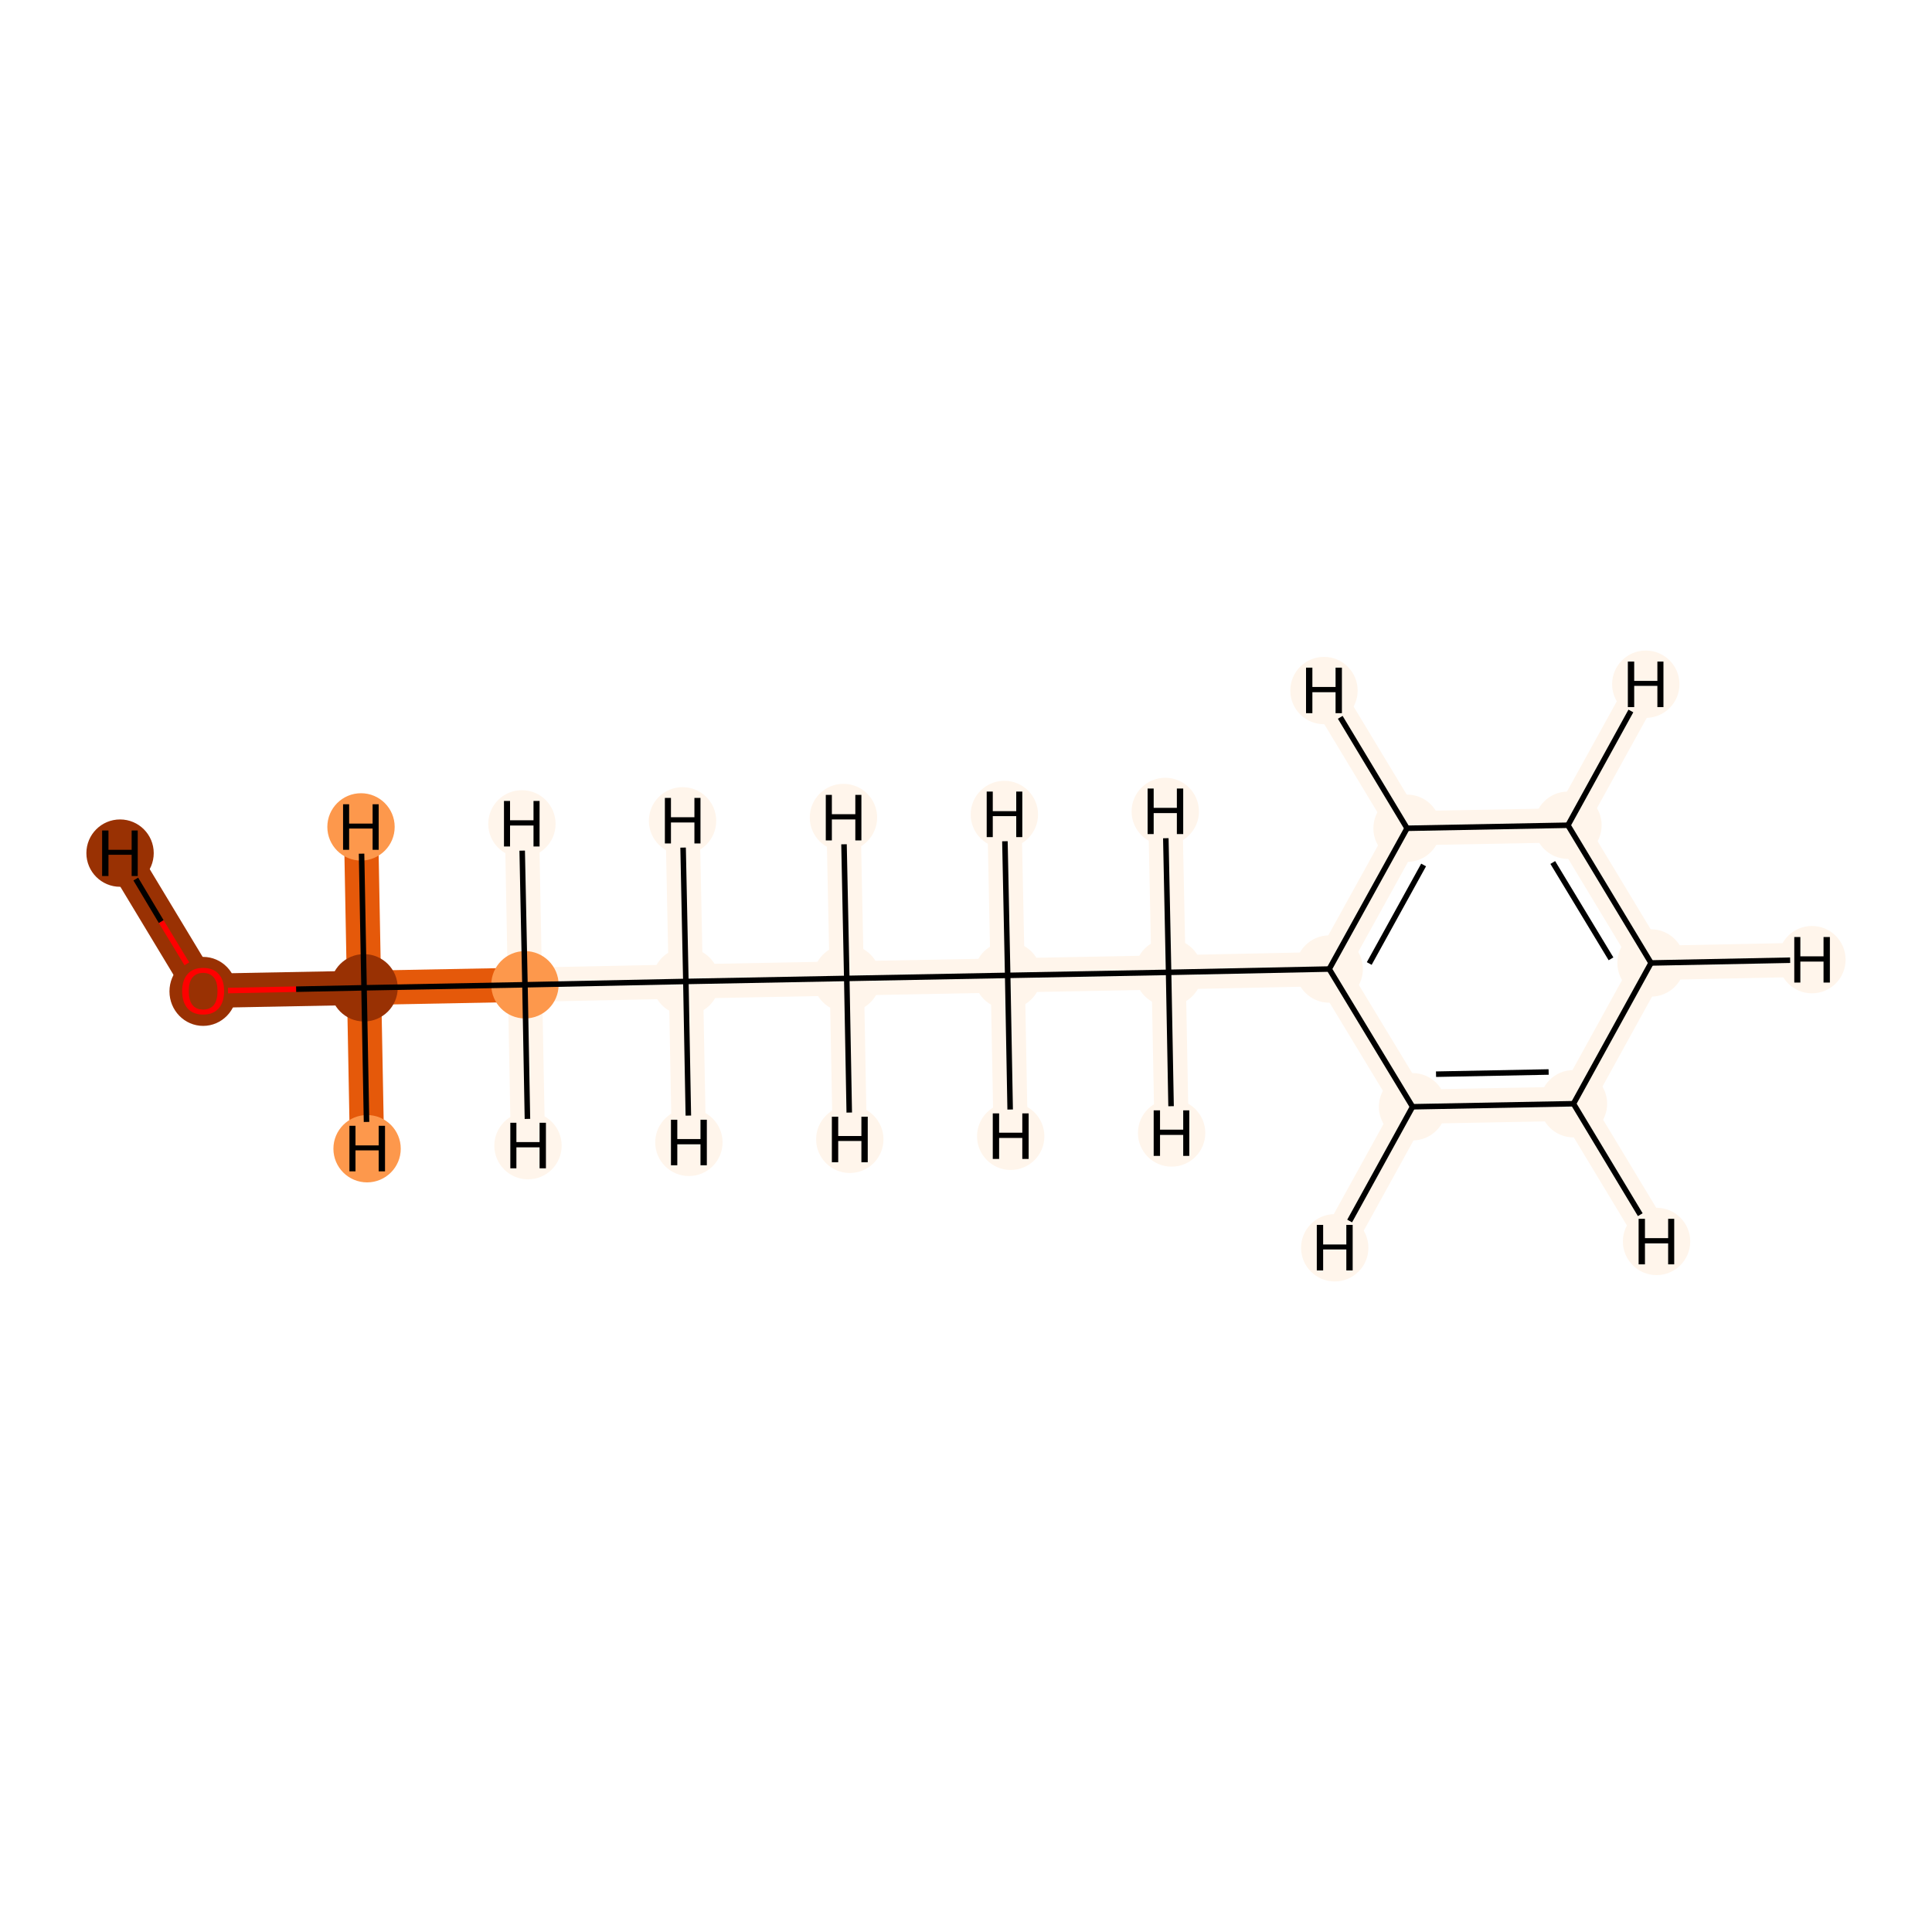 <?xml version='1.0' encoding='iso-8859-1'?>
<svg version='1.1' baseProfile='full'
              xmlns='http://www.w3.org/2000/svg'
                      xmlns:rdkit='http://www.rdkit.org/xml'
                      xmlns:xlink='http://www.w3.org/1999/xlink'
                  xml:space='preserve'
width='700px' height='700px' viewBox='0 0 700 700'>
<!-- END OF HEADER -->
<rect style='opacity:1.0;fill:#FFFFFF;stroke:none' width='700.0' height='700.0' x='0.0' y='0.0'> </rect>
<path d='M 73.6,359.0 L 131.9,357.9' style='fill:none;fill-rule:evenodd;stroke:#993103;stroke-width:12.4px;stroke-linecap:butt;stroke-linejoin:miter;stroke-opacity:1' />
<path d='M 73.6,359.0 L 43.5,309.1' style='fill:none;fill-rule:evenodd;stroke:#993103;stroke-width:12.4px;stroke-linecap:butt;stroke-linejoin:miter;stroke-opacity:1' />
<path d='M 131.9,357.9 L 190.2,356.8' style='fill:none;fill-rule:evenodd;stroke:#E5590A;stroke-width:12.4px;stroke-linecap:butt;stroke-linejoin:miter;stroke-opacity:1' />
<path d='M 131.9,357.9 L 133.0,416.2' style='fill:none;fill-rule:evenodd;stroke:#E5590A;stroke-width:12.4px;stroke-linecap:butt;stroke-linejoin:miter;stroke-opacity:1' />
<path d='M 131.9,357.9 L 130.8,299.6' style='fill:none;fill-rule:evenodd;stroke:#E5590A;stroke-width:12.4px;stroke-linecap:butt;stroke-linejoin:miter;stroke-opacity:1' />
<path d='M 190.2,356.8 L 248.5,355.6' style='fill:none;fill-rule:evenodd;stroke:#FFF5EB;stroke-width:12.4px;stroke-linecap:butt;stroke-linejoin:miter;stroke-opacity:1' />
<path d='M 190.2,356.8 L 191.3,415.1' style='fill:none;fill-rule:evenodd;stroke:#FFF5EB;stroke-width:12.4px;stroke-linecap:butt;stroke-linejoin:miter;stroke-opacity:1' />
<path d='M 190.2,356.8 L 189.1,298.5' style='fill:none;fill-rule:evenodd;stroke:#FFF5EB;stroke-width:12.4px;stroke-linecap:butt;stroke-linejoin:miter;stroke-opacity:1' />
<path d='M 248.5,355.6 L 306.8,354.5' style='fill:none;fill-rule:evenodd;stroke:#FFF5EB;stroke-width:12.4px;stroke-linecap:butt;stroke-linejoin:miter;stroke-opacity:1' />
<path d='M 248.5,355.6 L 247.3,297.4' style='fill:none;fill-rule:evenodd;stroke:#FFF5EB;stroke-width:12.4px;stroke-linecap:butt;stroke-linejoin:miter;stroke-opacity:1' />
<path d='M 248.5,355.6 L 249.6,413.9' style='fill:none;fill-rule:evenodd;stroke:#FFF5EB;stroke-width:12.4px;stroke-linecap:butt;stroke-linejoin:miter;stroke-opacity:1' />
<path d='M 306.8,354.5 L 365.1,353.4' style='fill:none;fill-rule:evenodd;stroke:#FFF5EB;stroke-width:12.4px;stroke-linecap:butt;stroke-linejoin:miter;stroke-opacity:1' />
<path d='M 306.8,354.5 L 307.9,412.8' style='fill:none;fill-rule:evenodd;stroke:#FFF5EB;stroke-width:12.4px;stroke-linecap:butt;stroke-linejoin:miter;stroke-opacity:1' />
<path d='M 306.8,354.5 L 305.6,296.2' style='fill:none;fill-rule:evenodd;stroke:#FFF5EB;stroke-width:12.4px;stroke-linecap:butt;stroke-linejoin:miter;stroke-opacity:1' />
<path d='M 365.1,353.4 L 423.4,352.3' style='fill:none;fill-rule:evenodd;stroke:#FFF5EB;stroke-width:12.4px;stroke-linecap:butt;stroke-linejoin:miter;stroke-opacity:1' />
<path d='M 365.1,353.4 L 363.9,295.1' style='fill:none;fill-rule:evenodd;stroke:#FFF5EB;stroke-width:12.4px;stroke-linecap:butt;stroke-linejoin:miter;stroke-opacity:1' />
<path d='M 365.1,353.4 L 366.2,411.7' style='fill:none;fill-rule:evenodd;stroke:#FFF5EB;stroke-width:12.4px;stroke-linecap:butt;stroke-linejoin:miter;stroke-opacity:1' />
<path d='M 423.4,352.3 L 481.6,351.1' style='fill:none;fill-rule:evenodd;stroke:#FFF5EB;stroke-width:12.4px;stroke-linecap:butt;stroke-linejoin:miter;stroke-opacity:1' />
<path d='M 423.4,352.3 L 422.2,294.0' style='fill:none;fill-rule:evenodd;stroke:#FFF5EB;stroke-width:12.4px;stroke-linecap:butt;stroke-linejoin:miter;stroke-opacity:1' />
<path d='M 423.4,352.3 L 424.5,410.5' style='fill:none;fill-rule:evenodd;stroke:#FFF5EB;stroke-width:12.4px;stroke-linecap:butt;stroke-linejoin:miter;stroke-opacity:1' />
<path d='M 481.6,351.1 L 509.8,300.1' style='fill:none;fill-rule:evenodd;stroke:#FFF5EB;stroke-width:12.4px;stroke-linecap:butt;stroke-linejoin:miter;stroke-opacity:1' />
<path d='M 481.6,351.1 L 511.8,401.0' style='fill:none;fill-rule:evenodd;stroke:#FFF5EB;stroke-width:12.4px;stroke-linecap:butt;stroke-linejoin:miter;stroke-opacity:1' />
<path d='M 509.8,300.1 L 568.1,299.0' style='fill:none;fill-rule:evenodd;stroke:#FFF5EB;stroke-width:12.4px;stroke-linecap:butt;stroke-linejoin:miter;stroke-opacity:1' />
<path d='M 509.8,300.1 L 479.7,250.2' style='fill:none;fill-rule:evenodd;stroke:#FFF5EB;stroke-width:12.4px;stroke-linecap:butt;stroke-linejoin:miter;stroke-opacity:1' />
<path d='M 568.1,299.0 L 598.2,348.9' style='fill:none;fill-rule:evenodd;stroke:#FFF5EB;stroke-width:12.4px;stroke-linecap:butt;stroke-linejoin:miter;stroke-opacity:1' />
<path d='M 568.1,299.0 L 596.3,247.9' style='fill:none;fill-rule:evenodd;stroke:#FFF5EB;stroke-width:12.4px;stroke-linecap:butt;stroke-linejoin:miter;stroke-opacity:1' />
<path d='M 598.2,348.9 L 570.1,399.9' style='fill:none;fill-rule:evenodd;stroke:#FFF5EB;stroke-width:12.4px;stroke-linecap:butt;stroke-linejoin:miter;stroke-opacity:1' />
<path d='M 598.2,348.9 L 656.5,347.7' style='fill:none;fill-rule:evenodd;stroke:#FFF5EB;stroke-width:12.4px;stroke-linecap:butt;stroke-linejoin:miter;stroke-opacity:1' />
<path d='M 570.1,399.9 L 511.8,401.0' style='fill:none;fill-rule:evenodd;stroke:#FFF5EB;stroke-width:12.4px;stroke-linecap:butt;stroke-linejoin:miter;stroke-opacity:1' />
<path d='M 570.1,399.9 L 600.2,449.8' style='fill:none;fill-rule:evenodd;stroke:#FFF5EB;stroke-width:12.4px;stroke-linecap:butt;stroke-linejoin:miter;stroke-opacity:1' />
<path d='M 511.8,401.0 L 483.6,452.1' style='fill:none;fill-rule:evenodd;stroke:#FFF5EB;stroke-width:12.4px;stroke-linecap:butt;stroke-linejoin:miter;stroke-opacity:1' />
<ellipse cx='73.6' cy='359.2' rx='11.7' ry='12.0'  style='fill:#993103;fill-rule:evenodd;stroke:#993103;stroke-width:1.0px;stroke-linecap:butt;stroke-linejoin:miter;stroke-opacity:1' />
<ellipse cx='131.9' cy='357.9' rx='11.7' ry='11.7'  style='fill:#993103;fill-rule:evenodd;stroke:#993103;stroke-width:1.0px;stroke-linecap:butt;stroke-linejoin:miter;stroke-opacity:1' />
<ellipse cx='190.2' cy='356.8' rx='11.7' ry='11.7'  style='fill:#FD984C;fill-rule:evenodd;stroke:#FD984C;stroke-width:1.0px;stroke-linecap:butt;stroke-linejoin:miter;stroke-opacity:1' />
<ellipse cx='248.5' cy='355.6' rx='11.7' ry='11.7'  style='fill:#FFF5EB;fill-rule:evenodd;stroke:#FFF5EB;stroke-width:1.0px;stroke-linecap:butt;stroke-linejoin:miter;stroke-opacity:1' />
<ellipse cx='306.8' cy='354.5' rx='11.7' ry='11.7'  style='fill:#FFF5EB;fill-rule:evenodd;stroke:#FFF5EB;stroke-width:1.0px;stroke-linecap:butt;stroke-linejoin:miter;stroke-opacity:1' />
<ellipse cx='365.1' cy='353.4' rx='11.7' ry='11.7'  style='fill:#FFF5EB;fill-rule:evenodd;stroke:#FFF5EB;stroke-width:1.0px;stroke-linecap:butt;stroke-linejoin:miter;stroke-opacity:1' />
<ellipse cx='423.4' cy='352.3' rx='11.7' ry='11.7'  style='fill:#FFF5EB;fill-rule:evenodd;stroke:#FFF5EB;stroke-width:1.0px;stroke-linecap:butt;stroke-linejoin:miter;stroke-opacity:1' />
<ellipse cx='481.6' cy='351.1' rx='11.7' ry='11.7'  style='fill:#FFF5EB;fill-rule:evenodd;stroke:#FFF5EB;stroke-width:1.0px;stroke-linecap:butt;stroke-linejoin:miter;stroke-opacity:1' />
<ellipse cx='509.8' cy='300.1' rx='11.7' ry='11.7'  style='fill:#FFF5EB;fill-rule:evenodd;stroke:#FFF5EB;stroke-width:1.0px;stroke-linecap:butt;stroke-linejoin:miter;stroke-opacity:1' />
<ellipse cx='568.1' cy='299.0' rx='11.7' ry='11.7'  style='fill:#FFF5EB;fill-rule:evenodd;stroke:#FFF5EB;stroke-width:1.0px;stroke-linecap:butt;stroke-linejoin:miter;stroke-opacity:1' />
<ellipse cx='598.2' cy='348.9' rx='11.7' ry='11.7'  style='fill:#FFF5EB;fill-rule:evenodd;stroke:#FFF5EB;stroke-width:1.0px;stroke-linecap:butt;stroke-linejoin:miter;stroke-opacity:1' />
<ellipse cx='570.1' cy='399.9' rx='11.7' ry='11.7'  style='fill:#FFF5EB;fill-rule:evenodd;stroke:#FFF5EB;stroke-width:1.0px;stroke-linecap:butt;stroke-linejoin:miter;stroke-opacity:1' />
<ellipse cx='511.8' cy='401.0' rx='11.7' ry='11.7'  style='fill:#FFF5EB;fill-rule:evenodd;stroke:#FFF5EB;stroke-width:1.0px;stroke-linecap:butt;stroke-linejoin:miter;stroke-opacity:1' />
<ellipse cx='43.5' cy='309.1' rx='11.7' ry='11.7'  style='fill:#993103;fill-rule:evenodd;stroke:#993103;stroke-width:1.0px;stroke-linecap:butt;stroke-linejoin:miter;stroke-opacity:1' />
<ellipse cx='133.0' cy='416.2' rx='11.7' ry='11.7'  style='fill:#FD984C;fill-rule:evenodd;stroke:#FD984C;stroke-width:1.0px;stroke-linecap:butt;stroke-linejoin:miter;stroke-opacity:1' />
<ellipse cx='130.8' cy='299.6' rx='11.7' ry='11.7'  style='fill:#FD984C;fill-rule:evenodd;stroke:#FD984C;stroke-width:1.0px;stroke-linecap:butt;stroke-linejoin:miter;stroke-opacity:1' />
<ellipse cx='191.3' cy='415.1' rx='11.7' ry='11.7'  style='fill:#FFF5EB;fill-rule:evenodd;stroke:#FFF5EB;stroke-width:1.0px;stroke-linecap:butt;stroke-linejoin:miter;stroke-opacity:1' />
<ellipse cx='189.1' cy='298.5' rx='11.7' ry='11.7'  style='fill:#FFF5EB;fill-rule:evenodd;stroke:#FFF5EB;stroke-width:1.0px;stroke-linecap:butt;stroke-linejoin:miter;stroke-opacity:1' />
<ellipse cx='247.3' cy='297.4' rx='11.7' ry='11.7'  style='fill:#FFF5EB;fill-rule:evenodd;stroke:#FFF5EB;stroke-width:1.0px;stroke-linecap:butt;stroke-linejoin:miter;stroke-opacity:1' />
<ellipse cx='249.6' cy='413.9' rx='11.7' ry='11.7'  style='fill:#FFF5EB;fill-rule:evenodd;stroke:#FFF5EB;stroke-width:1.0px;stroke-linecap:butt;stroke-linejoin:miter;stroke-opacity:1' />
<ellipse cx='307.9' cy='412.8' rx='11.7' ry='11.7'  style='fill:#FFF5EB;fill-rule:evenodd;stroke:#FFF5EB;stroke-width:1.0px;stroke-linecap:butt;stroke-linejoin:miter;stroke-opacity:1' />
<ellipse cx='305.6' cy='296.2' rx='11.7' ry='11.7'  style='fill:#FFF5EB;fill-rule:evenodd;stroke:#FFF5EB;stroke-width:1.0px;stroke-linecap:butt;stroke-linejoin:miter;stroke-opacity:1' />
<ellipse cx='363.9' cy='295.1' rx='11.7' ry='11.7'  style='fill:#FFF5EB;fill-rule:evenodd;stroke:#FFF5EB;stroke-width:1.0px;stroke-linecap:butt;stroke-linejoin:miter;stroke-opacity:1' />
<ellipse cx='366.2' cy='411.7' rx='11.7' ry='11.7'  style='fill:#FFF5EB;fill-rule:evenodd;stroke:#FFF5EB;stroke-width:1.0px;stroke-linecap:butt;stroke-linejoin:miter;stroke-opacity:1' />
<ellipse cx='422.2' cy='294.0' rx='11.7' ry='11.7'  style='fill:#FFF5EB;fill-rule:evenodd;stroke:#FFF5EB;stroke-width:1.0px;stroke-linecap:butt;stroke-linejoin:miter;stroke-opacity:1' />
<ellipse cx='424.5' cy='410.5' rx='11.7' ry='11.7'  style='fill:#FFF5EB;fill-rule:evenodd;stroke:#FFF5EB;stroke-width:1.0px;stroke-linecap:butt;stroke-linejoin:miter;stroke-opacity:1' />
<ellipse cx='479.7' cy='250.2' rx='11.7' ry='11.7'  style='fill:#FFF5EB;fill-rule:evenodd;stroke:#FFF5EB;stroke-width:1.0px;stroke-linecap:butt;stroke-linejoin:miter;stroke-opacity:1' />
<ellipse cx='596.3' cy='247.9' rx='11.7' ry='11.7'  style='fill:#FFF5EB;fill-rule:evenodd;stroke:#FFF5EB;stroke-width:1.0px;stroke-linecap:butt;stroke-linejoin:miter;stroke-opacity:1' />
<ellipse cx='656.5' cy='347.7' rx='11.7' ry='11.7'  style='fill:#FFF5EB;fill-rule:evenodd;stroke:#FFF5EB;stroke-width:1.0px;stroke-linecap:butt;stroke-linejoin:miter;stroke-opacity:1' />
<ellipse cx='600.2' cy='449.8' rx='11.7' ry='11.7'  style='fill:#FFF5EB;fill-rule:evenodd;stroke:#FFF5EB;stroke-width:1.0px;stroke-linecap:butt;stroke-linejoin:miter;stroke-opacity:1' />
<ellipse cx='483.6' cy='452.1' rx='11.7' ry='11.7'  style='fill:#FFF5EB;fill-rule:evenodd;stroke:#FFF5EB;stroke-width:1.0px;stroke-linecap:butt;stroke-linejoin:miter;stroke-opacity:1' />
<path class='bond-0 atom-0 atom-1' d='M 82.6,358.9 L 107.3,358.4' style='fill:none;fill-rule:evenodd;stroke:#FF0000;stroke-width:2.0px;stroke-linecap:butt;stroke-linejoin:miter;stroke-opacity:1' />
<path class='bond-0 atom-0 atom-1' d='M 107.3,358.4 L 131.9,357.9' style='fill:none;fill-rule:evenodd;stroke:#000000;stroke-width:2.0px;stroke-linecap:butt;stroke-linejoin:miter;stroke-opacity:1' />
<path class='bond-13 atom-0 atom-13' d='M 67.7,349.2 L 58.4,333.9' style='fill:none;fill-rule:evenodd;stroke:#FF0000;stroke-width:2.0px;stroke-linecap:butt;stroke-linejoin:miter;stroke-opacity:1' />
<path class='bond-13 atom-0 atom-13' d='M 58.4,333.9 L 49.2,318.5' style='fill:none;fill-rule:evenodd;stroke:#000000;stroke-width:2.0px;stroke-linecap:butt;stroke-linejoin:miter;stroke-opacity:1' />
<path class='bond-1 atom-1 atom-2' d='M 131.9,357.9 L 190.2,356.8' style='fill:none;fill-rule:evenodd;stroke:#000000;stroke-width:2.0px;stroke-linecap:butt;stroke-linejoin:miter;stroke-opacity:1' />
<path class='bond-14 atom-1 atom-14' d='M 131.9,357.9 L 132.8,406.5' style='fill:none;fill-rule:evenodd;stroke:#000000;stroke-width:2.0px;stroke-linecap:butt;stroke-linejoin:miter;stroke-opacity:1' />
<path class='bond-15 atom-1 atom-15' d='M 131.9,357.9 L 131.0,309.3' style='fill:none;fill-rule:evenodd;stroke:#000000;stroke-width:2.0px;stroke-linecap:butt;stroke-linejoin:miter;stroke-opacity:1' />
<path class='bond-2 atom-2 atom-3' d='M 190.2,356.8 L 248.5,355.6' style='fill:none;fill-rule:evenodd;stroke:#000000;stroke-width:2.0px;stroke-linecap:butt;stroke-linejoin:miter;stroke-opacity:1' />
<path class='bond-16 atom-2 atom-16' d='M 190.2,356.8 L 191.1,405.4' style='fill:none;fill-rule:evenodd;stroke:#000000;stroke-width:2.0px;stroke-linecap:butt;stroke-linejoin:miter;stroke-opacity:1' />
<path class='bond-17 atom-2 atom-17' d='M 190.2,356.8 L 189.2,308.2' style='fill:none;fill-rule:evenodd;stroke:#000000;stroke-width:2.0px;stroke-linecap:butt;stroke-linejoin:miter;stroke-opacity:1' />
<path class='bond-3 atom-3 atom-4' d='M 248.5,355.6 L 306.8,354.5' style='fill:none;fill-rule:evenodd;stroke:#000000;stroke-width:2.0px;stroke-linecap:butt;stroke-linejoin:miter;stroke-opacity:1' />
<path class='bond-18 atom-3 atom-18' d='M 248.5,355.6 L 247.5,307.1' style='fill:none;fill-rule:evenodd;stroke:#000000;stroke-width:2.0px;stroke-linecap:butt;stroke-linejoin:miter;stroke-opacity:1' />
<path class='bond-19 atom-3 atom-19' d='M 248.5,355.6 L 249.4,404.2' style='fill:none;fill-rule:evenodd;stroke:#000000;stroke-width:2.0px;stroke-linecap:butt;stroke-linejoin:miter;stroke-opacity:1' />
<path class='bond-4 atom-4 atom-5' d='M 306.8,354.5 L 365.1,353.4' style='fill:none;fill-rule:evenodd;stroke:#000000;stroke-width:2.0px;stroke-linecap:butt;stroke-linejoin:miter;stroke-opacity:1' />
<path class='bond-20 atom-4 atom-20' d='M 306.8,354.5 L 307.7,403.1' style='fill:none;fill-rule:evenodd;stroke:#000000;stroke-width:2.0px;stroke-linecap:butt;stroke-linejoin:miter;stroke-opacity:1' />
<path class='bond-21 atom-4 atom-21' d='M 306.8,354.5 L 305.8,305.9' style='fill:none;fill-rule:evenodd;stroke:#000000;stroke-width:2.0px;stroke-linecap:butt;stroke-linejoin:miter;stroke-opacity:1' />
<path class='bond-5 atom-5 atom-6' d='M 365.1,353.4 L 423.4,352.3' style='fill:none;fill-rule:evenodd;stroke:#000000;stroke-width:2.0px;stroke-linecap:butt;stroke-linejoin:miter;stroke-opacity:1' />
<path class='bond-22 atom-5 atom-22' d='M 365.1,353.4 L 364.1,304.8' style='fill:none;fill-rule:evenodd;stroke:#000000;stroke-width:2.0px;stroke-linecap:butt;stroke-linejoin:miter;stroke-opacity:1' />
<path class='bond-23 atom-5 atom-23' d='M 365.1,353.4 L 366.0,402.0' style='fill:none;fill-rule:evenodd;stroke:#000000;stroke-width:2.0px;stroke-linecap:butt;stroke-linejoin:miter;stroke-opacity:1' />
<path class='bond-6 atom-6 atom-7' d='M 423.4,352.3 L 481.6,351.1' style='fill:none;fill-rule:evenodd;stroke:#000000;stroke-width:2.0px;stroke-linecap:butt;stroke-linejoin:miter;stroke-opacity:1' />
<path class='bond-24 atom-6 atom-24' d='M 423.4,352.3 L 422.4,303.7' style='fill:none;fill-rule:evenodd;stroke:#000000;stroke-width:2.0px;stroke-linecap:butt;stroke-linejoin:miter;stroke-opacity:1' />
<path class='bond-25 atom-6 atom-25' d='M 423.4,352.3 L 424.3,400.8' style='fill:none;fill-rule:evenodd;stroke:#000000;stroke-width:2.0px;stroke-linecap:butt;stroke-linejoin:miter;stroke-opacity:1' />
<path class='bond-7 atom-7 atom-8' d='M 481.6,351.1 L 509.8,300.1' style='fill:none;fill-rule:evenodd;stroke:#000000;stroke-width:2.0px;stroke-linecap:butt;stroke-linejoin:miter;stroke-opacity:1' />
<path class='bond-7 atom-7 atom-8' d='M 496.1,349.1 L 515.8,313.4' style='fill:none;fill-rule:evenodd;stroke:#000000;stroke-width:2.0px;stroke-linecap:butt;stroke-linejoin:miter;stroke-opacity:1' />
<path class='bond-12 atom-12 atom-7' d='M 511.8,401.0 L 481.6,351.1' style='fill:none;fill-rule:evenodd;stroke:#000000;stroke-width:2.0px;stroke-linecap:butt;stroke-linejoin:miter;stroke-opacity:1' />
<path class='bond-8 atom-8 atom-9' d='M 509.8,300.1 L 568.1,299.0' style='fill:none;fill-rule:evenodd;stroke:#000000;stroke-width:2.0px;stroke-linecap:butt;stroke-linejoin:miter;stroke-opacity:1' />
<path class='bond-26 atom-8 atom-26' d='M 509.8,300.1 L 485.6,259.9' style='fill:none;fill-rule:evenodd;stroke:#000000;stroke-width:2.0px;stroke-linecap:butt;stroke-linejoin:miter;stroke-opacity:1' />
<path class='bond-9 atom-9 atom-10' d='M 568.1,299.0 L 598.2,348.9' style='fill:none;fill-rule:evenodd;stroke:#000000;stroke-width:2.0px;stroke-linecap:butt;stroke-linejoin:miter;stroke-opacity:1' />
<path class='bond-9 atom-9 atom-10' d='M 562.6,312.5 L 583.7,347.4' style='fill:none;fill-rule:evenodd;stroke:#000000;stroke-width:2.0px;stroke-linecap:butt;stroke-linejoin:miter;stroke-opacity:1' />
<path class='bond-27 atom-9 atom-27' d='M 568.1,299.0 L 590.9,257.6' style='fill:none;fill-rule:evenodd;stroke:#000000;stroke-width:2.0px;stroke-linecap:butt;stroke-linejoin:miter;stroke-opacity:1' />
<path class='bond-10 atom-10 atom-11' d='M 598.2,348.9 L 570.1,399.9' style='fill:none;fill-rule:evenodd;stroke:#000000;stroke-width:2.0px;stroke-linecap:butt;stroke-linejoin:miter;stroke-opacity:1' />
<path class='bond-28 atom-10 atom-28' d='M 598.2,348.9 L 648.6,347.9' style='fill:none;fill-rule:evenodd;stroke:#000000;stroke-width:2.0px;stroke-linecap:butt;stroke-linejoin:miter;stroke-opacity:1' />
<path class='bond-11 atom-11 atom-12' d='M 570.1,399.9 L 511.8,401.0' style='fill:none;fill-rule:evenodd;stroke:#000000;stroke-width:2.0px;stroke-linecap:butt;stroke-linejoin:miter;stroke-opacity:1' />
<path class='bond-11 atom-11 atom-12' d='M 561.1,388.4 L 520.3,389.2' style='fill:none;fill-rule:evenodd;stroke:#000000;stroke-width:2.0px;stroke-linecap:butt;stroke-linejoin:miter;stroke-opacity:1' />
<path class='bond-29 atom-11 atom-29' d='M 570.1,399.9 L 594.3,440.1' style='fill:none;fill-rule:evenodd;stroke:#000000;stroke-width:2.0px;stroke-linecap:butt;stroke-linejoin:miter;stroke-opacity:1' />
<path class='bond-30 atom-12 atom-30' d='M 511.8,401.0 L 489.0,442.4' style='fill:none;fill-rule:evenodd;stroke:#000000;stroke-width:2.0px;stroke-linecap:butt;stroke-linejoin:miter;stroke-opacity:1' />
<path  class='atom-0' d='M 66.0 359.1
Q 66.0 355.1, 68.0 352.9
Q 69.9 350.7, 73.6 350.7
Q 77.3 350.7, 79.2 352.9
Q 81.2 355.1, 81.2 359.1
Q 81.2 363.1, 79.2 365.4
Q 77.2 367.6, 73.6 367.6
Q 70.0 367.6, 68.0 365.4
Q 66.0 363.1, 66.0 359.1
M 73.6 365.8
Q 76.1 365.8, 77.5 364.1
Q 78.8 362.4, 78.8 359.1
Q 78.8 355.8, 77.5 354.2
Q 76.1 352.5, 73.6 352.5
Q 71.1 352.5, 69.7 354.2
Q 68.4 355.8, 68.4 359.1
Q 68.4 362.4, 69.7 364.1
Q 71.1 365.8, 73.6 365.8
' fill='#FF0000'/>
<path  class='atom-13' d='M 37.0 300.9
L 39.3 300.9
L 39.3 307.9
L 47.7 307.9
L 47.7 300.9
L 49.9 300.9
L 49.9 317.4
L 47.7 317.4
L 47.7 309.7
L 39.3 309.7
L 39.3 317.4
L 37.0 317.4
L 37.0 300.9
' fill='#000000'/>
<path  class='atom-14' d='M 126.6 407.9
L 128.8 407.9
L 128.8 415.0
L 137.2 415.0
L 137.2 407.9
L 139.5 407.9
L 139.5 424.4
L 137.2 424.4
L 137.2 416.8
L 128.8 416.8
L 128.8 424.4
L 126.6 424.4
L 126.6 407.9
' fill='#000000'/>
<path  class='atom-15' d='M 124.3 291.4
L 126.5 291.4
L 126.5 298.4
L 135.0 298.4
L 135.0 291.4
L 137.2 291.4
L 137.2 307.9
L 135.0 307.9
L 135.0 300.2
L 126.5 300.2
L 126.5 307.9
L 124.3 307.9
L 124.3 291.4
' fill='#000000'/>
<path  class='atom-16' d='M 184.9 406.8
L 187.1 406.8
L 187.1 413.8
L 195.5 413.8
L 195.5 406.8
L 197.8 406.8
L 197.8 423.3
L 195.5 423.3
L 195.5 415.7
L 187.1 415.7
L 187.1 423.3
L 184.9 423.3
L 184.9 406.8
' fill='#000000'/>
<path  class='atom-17' d='M 182.6 290.2
L 184.8 290.2
L 184.8 297.2
L 193.3 297.2
L 193.3 290.2
L 195.5 290.2
L 195.5 306.7
L 193.3 306.7
L 193.3 299.1
L 184.8 299.1
L 184.8 306.7
L 182.6 306.7
L 182.6 290.2
' fill='#000000'/>
<path  class='atom-18' d='M 240.9 289.1
L 243.1 289.1
L 243.1 296.1
L 251.6 296.1
L 251.6 289.1
L 253.8 289.1
L 253.8 305.6
L 251.6 305.6
L 251.6 298.0
L 243.1 298.0
L 243.1 305.6
L 240.9 305.6
L 240.9 289.1
' fill='#000000'/>
<path  class='atom-19' d='M 243.1 405.7
L 245.4 405.7
L 245.4 412.7
L 253.8 412.7
L 253.8 405.7
L 256.1 405.7
L 256.1 422.2
L 253.8 422.2
L 253.8 414.6
L 245.4 414.6
L 245.4 422.2
L 243.1 422.2
L 243.1 405.7
' fill='#000000'/>
<path  class='atom-20' d='M 301.4 404.6
L 303.7 404.6
L 303.7 411.6
L 312.1 411.6
L 312.1 404.6
L 314.4 404.6
L 314.4 421.1
L 312.1 421.1
L 312.1 413.4
L 303.7 413.4
L 303.7 421.1
L 301.4 421.1
L 301.4 404.6
' fill='#000000'/>
<path  class='atom-21' d='M 299.2 288.0
L 301.4 288.0
L 301.4 295.0
L 309.9 295.0
L 309.9 288.0
L 312.1 288.0
L 312.1 304.5
L 309.9 304.5
L 309.9 296.9
L 301.4 296.9
L 301.4 304.5
L 299.2 304.5
L 299.2 288.0
' fill='#000000'/>
<path  class='atom-22' d='M 357.5 286.8
L 359.7 286.8
L 359.7 293.9
L 368.2 293.9
L 368.2 286.8
L 370.4 286.8
L 370.4 303.3
L 368.2 303.3
L 368.2 295.7
L 359.7 295.7
L 359.7 303.3
L 357.5 303.3
L 357.5 286.8
' fill='#000000'/>
<path  class='atom-23' d='M 359.7 403.4
L 362.0 403.4
L 362.0 410.4
L 370.4 410.4
L 370.4 403.4
L 372.7 403.4
L 372.7 419.9
L 370.4 419.9
L 370.4 412.3
L 362.0 412.3
L 362.0 419.9
L 359.7 419.9
L 359.7 403.4
' fill='#000000'/>
<path  class='atom-24' d='M 415.8 285.7
L 418.0 285.7
L 418.0 292.7
L 426.4 292.7
L 426.4 285.7
L 428.7 285.7
L 428.7 302.2
L 426.4 302.2
L 426.4 294.6
L 418.0 294.6
L 418.0 302.2
L 415.8 302.2
L 415.8 285.7
' fill='#000000'/>
<path  class='atom-25' d='M 418.0 402.3
L 420.3 402.3
L 420.3 409.3
L 428.7 409.3
L 428.7 402.3
L 430.9 402.3
L 430.9 418.8
L 428.7 418.8
L 428.7 411.2
L 420.3 411.2
L 420.3 418.8
L 418.0 418.8
L 418.0 402.3
' fill='#000000'/>
<path  class='atom-26' d='M 473.2 241.9
L 475.5 241.9
L 475.5 248.9
L 483.9 248.9
L 483.9 241.9
L 486.2 241.9
L 486.2 258.4
L 483.9 258.4
L 483.9 250.8
L 475.5 250.8
L 475.5 258.4
L 473.2 258.4
L 473.2 241.9
' fill='#000000'/>
<path  class='atom-27' d='M 589.8 239.7
L 592.1 239.7
L 592.1 246.7
L 600.5 246.7
L 600.5 239.7
L 602.7 239.7
L 602.7 256.2
L 600.5 256.2
L 600.5 248.5
L 592.1 248.5
L 592.1 256.2
L 589.8 256.2
L 589.8 239.7
' fill='#000000'/>
<path  class='atom-28' d='M 650.1 339.5
L 652.3 339.5
L 652.3 346.5
L 660.7 346.5
L 660.7 339.5
L 663.0 339.5
L 663.0 356.0
L 660.7 356.0
L 660.7 348.4
L 652.3 348.4
L 652.3 356.0
L 650.1 356.0
L 650.1 339.5
' fill='#000000'/>
<path  class='atom-29' d='M 593.7 441.6
L 596.0 441.6
L 596.0 448.6
L 604.4 448.6
L 604.4 441.6
L 606.6 441.6
L 606.6 458.1
L 604.4 458.1
L 604.4 450.5
L 596.0 450.5
L 596.0 458.1
L 593.7 458.1
L 593.7 441.6
' fill='#000000'/>
<path  class='atom-30' d='M 477.1 443.8
L 479.4 443.8
L 479.4 450.9
L 487.8 450.9
L 487.8 443.8
L 490.1 443.8
L 490.1 460.3
L 487.8 460.3
L 487.8 452.7
L 479.4 452.7
L 479.4 460.3
L 477.1 460.3
L 477.1 443.8
' fill='#000000'/>
</svg>
